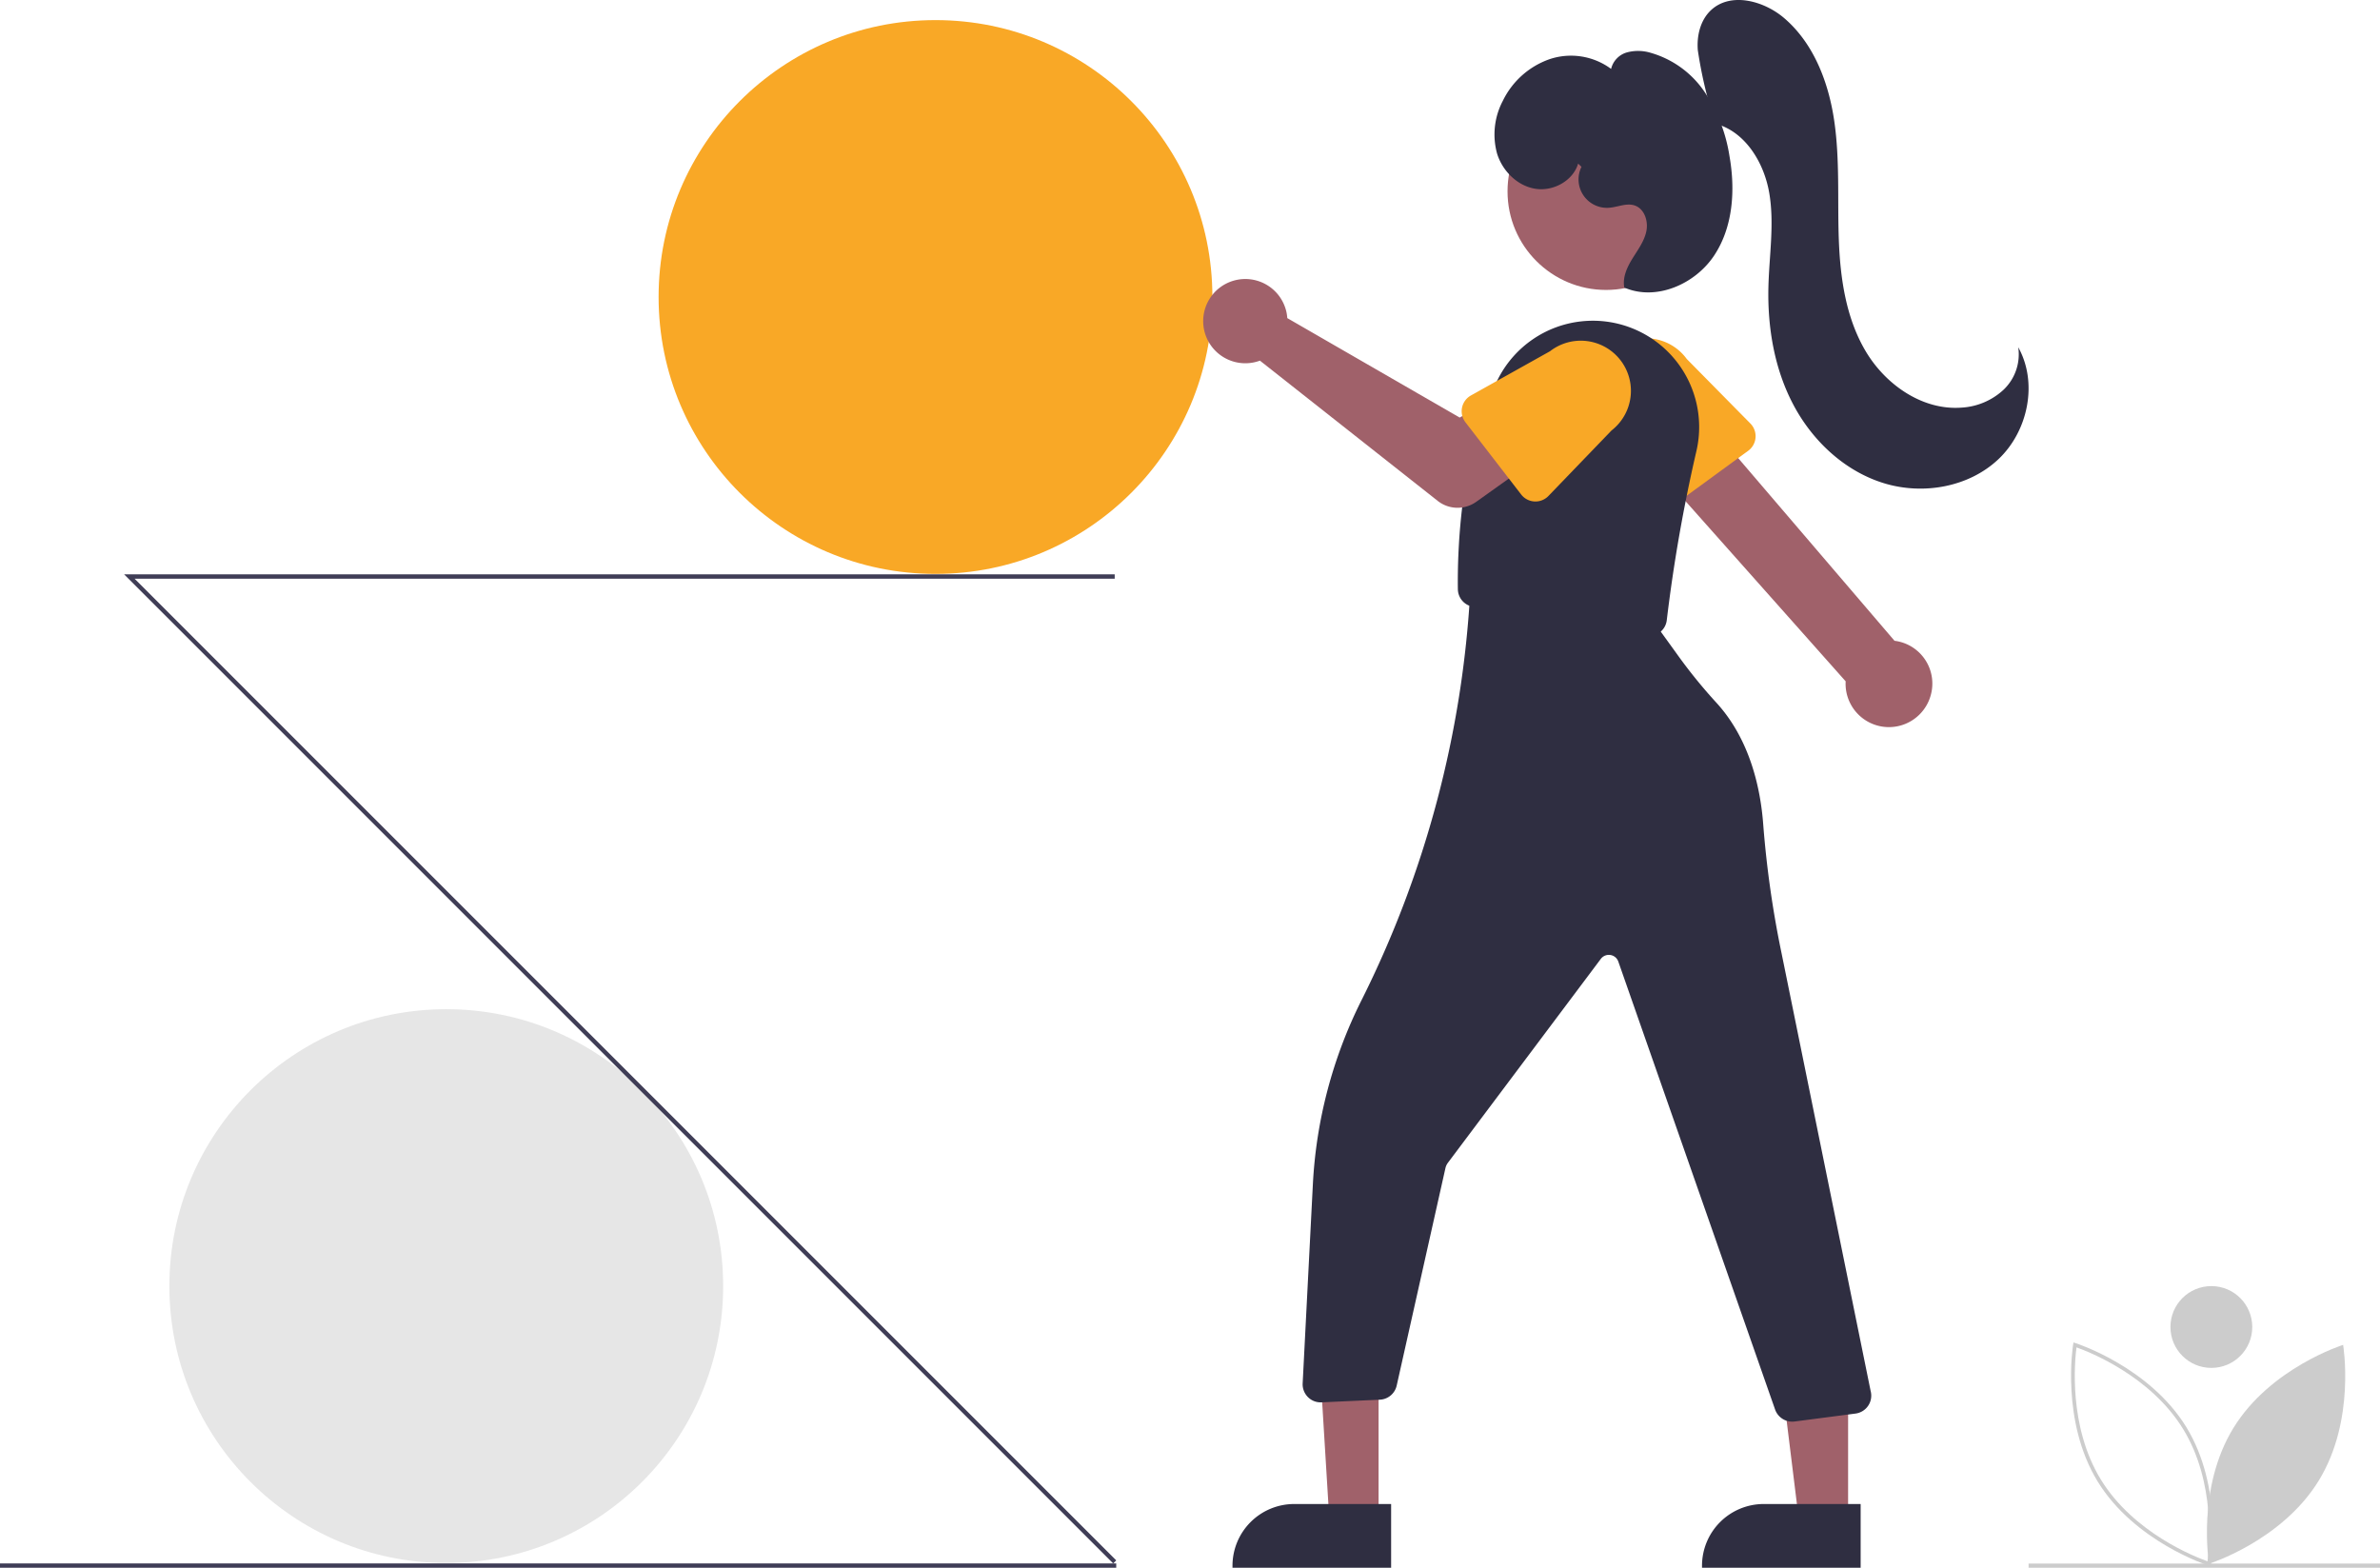 <svg xmlns="http://www.w3.org/2000/svg" width="930.724" height="613.071" viewBox="0 0 930.724 613.071">
  <g id="Group_19" data-name="Group 19" transform="translate(-125.881 -143.464)">
    <ellipse id="Ellipse_44" data-name="Ellipse 44" cx="108.283" cy="108.283" rx="108.283" ry="108.283" transform="translate(192.114 538.103)" fill="#e6e6e6"/>
    <ellipse id="Ellipse_45" data-name="Ellipse 45" cx="108.283" cy="108.283" rx="108.283" ry="108.283" transform="translate(383.434 151.324)" fill="#f9a826"/>
    <path id="Path_280" data-name="Path 280" d="M682.043,800.953,295.265,414.175H682.641v1.691H299.349l383.89,383.89Z" transform="translate(-120.843 -46.11)" fill="#3f3d56"/>
    <rect id="Rectangle_20" data-name="Rectangle 20" width="436.515" height="1.692" transform="translate(125.881 754.844)" fill="#3f3d56"/>
    <g id="Group_18" data-name="Group 18" transform="translate(596.399 143.464)">
      <path id="Path_314" data-name="Path 314" d="M430.65,638.795a16.859,16.859,0,0,0-14.045-21.7L336.046,522.96l-18.789,19.728L397.5,632.944a16.95,16.95,0,0,0,33.152,5.851Z" transform="translate(-146.253 -366.518)" fill="#a0616a"/>
      <path id="Path_315" data-name="Path 315" d="M423.682,546.42a7.054,7.054,0,0,0-2.009-5.526l-24.888-25.236a19.612,19.612,0,1,0-31.736,23.052L381.6,570.183a7.062,7.062,0,0,0,10.417,2.415l28.8-21.046A7.054,7.054,0,0,0,423.682,546.42Z" transform="translate(-207.681 -375.28)" fill="#f9a826"/>
      <ellipse id="Ellipse_53" data-name="Ellipse 53" cx="38.544" cy="38.544" rx="38.544" ry="38.544" transform="translate(119.018 36.293)" fill="#a0616a"/>
      <path id="Path_316" data-name="Path 316" d="M454.309,625.093a6.981,6.981,0,0,0,2.771-4.809A616.739,616.739,0,0,1,468.7,554.043a41.576,41.576,0,0,0-77.205-28.853c-15.158,28.449-16.316,67.507-16.111,82.979a7.049,7.049,0,0,0,5.89,6.854l67.63,11.384a7.138,7.138,0,0,0,1.193.1,7,7,0,0,0,4.215-1.413Z" transform="translate(-275.789 -377.774)" fill="#2f2e41"/>
      <path id="Path_317" data-name="Path 317" d="M445.983,505.509a16.522,16.522,0,0,1,.375,2.574l67.414,38.891,16.386-9.433,17.468,22.869-27.385,19.518a12.555,12.555,0,0,1-15.063-.367L435.664,524.72a16.473,16.473,0,1,1,10.319-19.211Z" transform="translate(-413.471 -383.691)" fill="#a0616a"/>
      <path id="Path_318" data-name="Path 318" d="M393.839,540.064,415.627,568.3a7.062,7.062,0,0,0,10.677.585l24.666-25.613a19.612,19.612,0,1,0-24.052-30.985l-30.936,17.3a7.062,7.062,0,0,0-2.143,10.477Z" transform="translate(-291.284 -374.939)" fill="#f9a826"/>
      <path id="Path_319" data-name="Path 319" d="M339.019,743.364l-19.24,0-4.529-73.97,23.772-.239Z" transform="translate(-270.431 -148.943)" fill="#a0616a"/>
      <path id="Path_320" data-name="Path 320" d="M514.162,798.046l-37.889,0h0a24.146,24.146,0,0,0-24.146,24.147v.784l62.036,0Z" transform="translate(-440.667 -209.907)" fill="#2f2e41"/>
      <path id="Path_321" data-name="Path 321" d="M226.642,743.365l-19.24,0-9.152-74.21,28.4,0Z" transform="translate(25.557 -148.944)" fill="#a0616a"/>
      <path id="Path_322" data-name="Path 322" d="M397.162,798.046l-37.889,0h0a24.146,24.146,0,0,0-24.146,24.147v.784l62.036,0Z" transform="translate(-140.056 -209.907)" fill="#2f2e41"/>
      <path id="Path_323" data-name="Path 323" d="M524.824,895.713,548.7,892.6a7.061,7.061,0,0,0,5.906-8.834L519.778,712.613a397.865,397.865,0,0,1-7.172-50.358c-1.017-13.768-5.047-33.238-18.474-47.8A201.88,201.88,0,0,1,478.87,595.6l-10.543-14.6L398.1,569.832l-.048.869a406.986,406.986,0,0,1-42.583,160.35,181.1,181.1,0,0,0-18.994,72.144l-3.98,77.606a7.072,7.072,0,0,0,2.045,5.339,6.981,6.981,0,0,0,5.329,2.075l22.826-1.038a7.074,7.074,0,0,0,6.57-5.509l19.058-85.025a5.55,5.55,0,0,1,.965-2.1l59.808-79.743a3.924,3.924,0,0,1,6.842,1.058l61.313,175.178a7.1,7.1,0,0,0,6.674,4.729,6.927,6.927,0,0,0,.9-.058Z" transform="translate(-293.594 -339.833)" fill="#2f2e41"/>
      <path id="Path_324" data-name="Path 324" d="M300.113,471.357a170.952,170.952,0,0,1-6.755-28.476c-.451-5.628.991-11.685,5.09-15.568,7.671-7.268,20.7-3.806,28.726,3.072,11.594,9.94,17.376,25.217,19.561,40.332s1.224,30.485,1.75,45.747,2.709,30.956,10.49,44.1,22.221,23.228,37.451,22.109a26.357,26.357,0,0,0,16.5-6.992,19.131,19.131,0,0,0,5.746-16.613c7.785,13.939,3.838,32.832-7.773,43.79s-29.472,14.056-44.737,9.377-27.828-16.41-35.333-30.5-10.254-30.371-9.856-46.332c.306-12.257,2.39-24.614.318-36.7s-9.634-24.354-21.56-27.2Z" transform="translate(-99.931 -423.272)" fill="#2f2e41"/>
      <path id="Path_325" data-name="Path 325" d="M399.8,480.019c-2.033,6.792-9.811,10.981-16.807,9.832s-12.749-6.91-14.875-13.674a28.151,28.151,0,0,1,2.2-20.637A32.137,32.137,0,0,1,388.7,439.16a26.387,26.387,0,0,1,23.993,3.834,8.824,8.824,0,0,1,6.166-6.449,16.861,16.861,0,0,1,9.254.137,38.128,38.128,0,0,1,21.221,15.438,62.042,62.042,0,0,1,9.618,24.792c2.368,13.29,1.494,27.812-5.97,39.06S430.25,533.862,417.862,528.5c-.773-3.949,1.057-7.926,3.175-11.347s4.626-6.755,5.44-10.7-.746-8.761-4.558-10.05c-3.252-1.1-6.719.682-10.145.9a11.117,11.117,0,0,1-10.664-16.019Z" transform="translate(-253.17 -416.046)" fill="#2f2e41"/>
    </g>
    <rect id="Rectangle_23" data-name="Rectangle 23" width="137.428" height="1.644" transform="translate(919.177 754.891)" fill="#ccc"/>
    <path id="Path_292" data-name="Path 292" d="M1024.205,669.172c-14.478,23.637-9.5,53.038-9.5,53.038s28.455-8.921,42.933-32.558,9.5-53.038,9.5-53.038S1038.683,645.536,1024.205,669.172Z" transform="translate(-24.957 32.76)" fill="#ccc"/>
    <path id="Path_293" data-name="Path 293" d="M995.35,722.8l-.8-.249c-.288-.09-28.882-9.275-43.336-32.871s-9.644-53.243-9.594-53.54l.139-.822.8.249c.288.09,28.882,9.275,43.336,32.872h0c14.453,23.6,9.644,53.242,9.594,53.539Zm-52.413-85.568c-.658,4.976-3.282,30.784,9.522,51.688s36.987,30.291,41.718,31.966c.658-4.976,3.282-30.784-9.522-51.687h0c-12.8-20.9-36.987-30.292-41.718-31.967Z" transform="translate(-5.021 33.114)" fill="#ccc"/>
    <ellipse id="Ellipse_48" data-name="Ellipse 48" cx="15.997" cy="15.997" rx="15.997" ry="15.997" transform="translate(974.658 646.385)" fill="#ccc"/>
  </g>
</svg>
